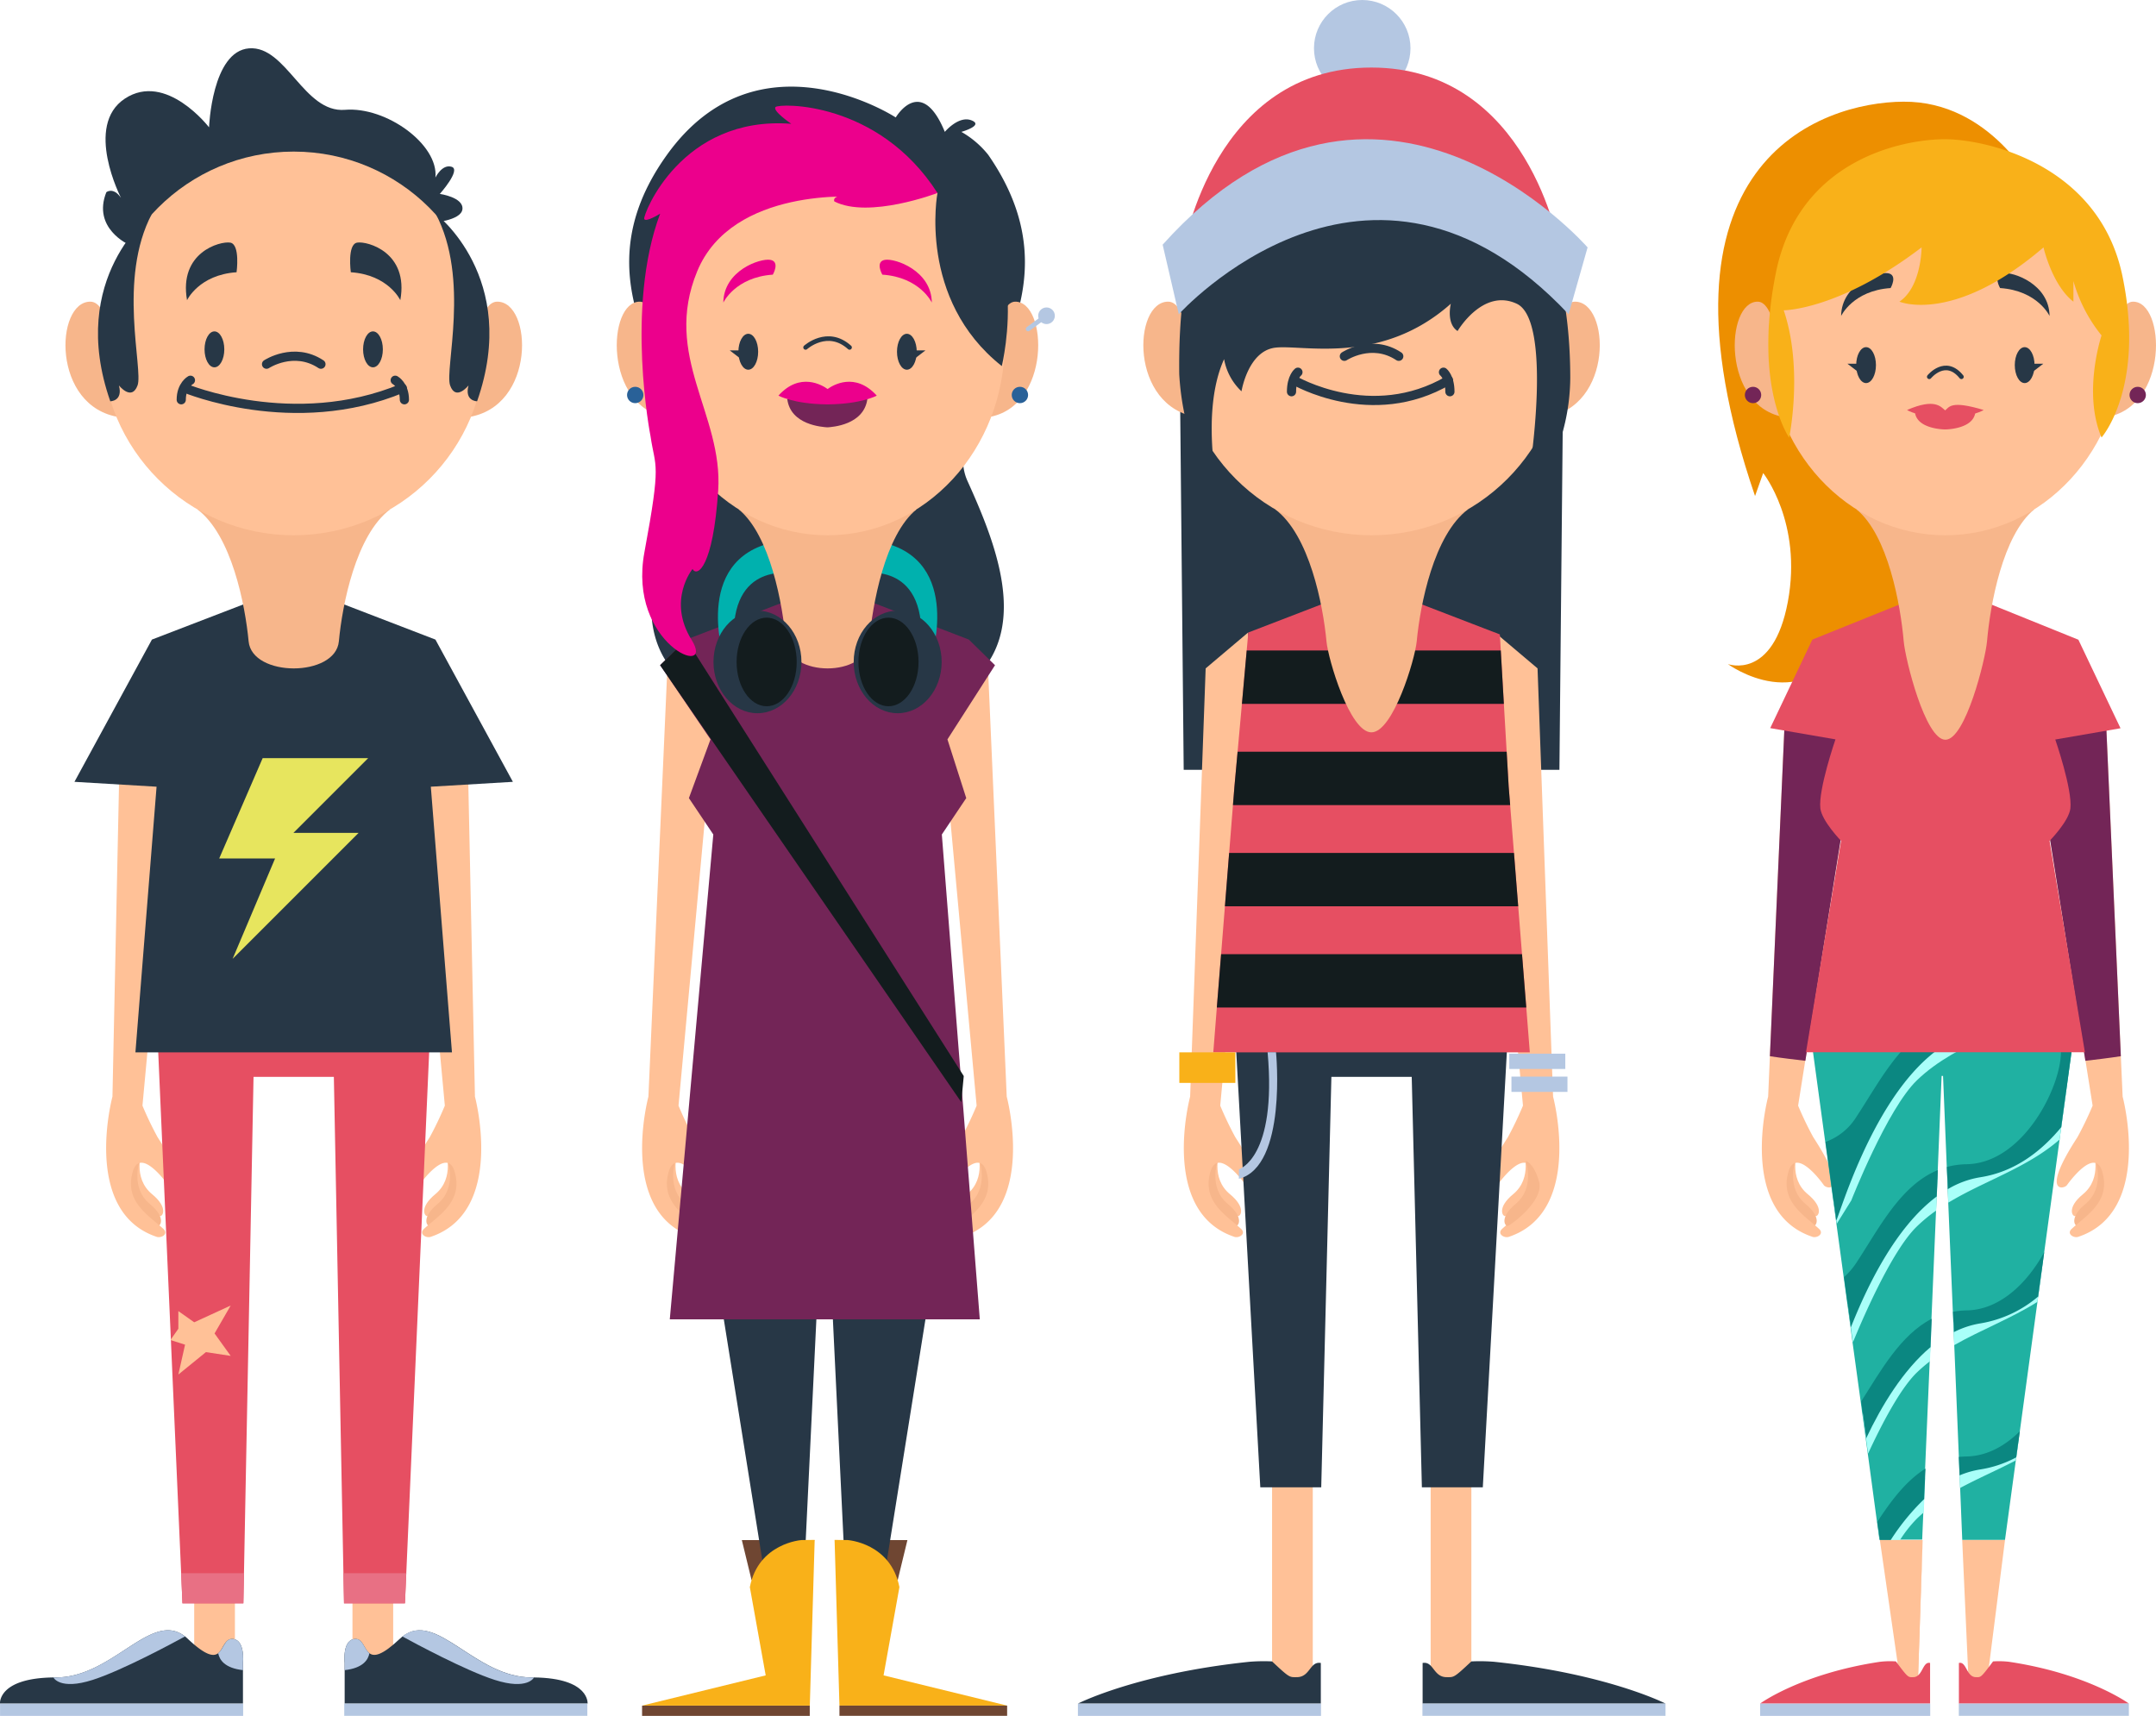 <svg xmlns="http://www.w3.org/2000/svg" viewBox="0 0 469.16 373.43"><defs><style>.cls-1{fill:#273746;}.cls-2{fill:#6f4632;}.cls-3{fill:#f9b119;}.cls-4{fill:#ffc197;}.cls-5{fill:#f7b68b;}.cls-6{fill:#732557;}.cls-7{fill:#00b1ae;}.cls-8{fill:#131c1e;}.cls-9{fill:#ec008c;}.cls-10{fill:#296198;}.cls-11,.cls-12,.cls-15{fill:none;stroke-linecap:round;stroke-miterlimit:10;}.cls-11,.cls-15{stroke:#273746;}.cls-12{stroke:#b4c7e2;}.cls-13{fill:#b4c7e2;}.cls-14{fill:#e64f62;}.cls-15{stroke-width:2px;}.cls-16{fill:#e87084;}.cls-17{fill:#e7e55e;}.cls-18{fill:#ed8f00;}.cls-19{fill:#20b1a2;}.cls-20{fill:#a9fff9;}.cls-21{fill:#0b8781;}</style></defs><title>Objectsanimator</title><g id="Calque_2" data-name="Calque 2"><g id="Objects"><path class="cls-1" d="M215.05,33.7a20.35,20.35,0,0,0-5.85-5s5-1.41,2.2-2.51-5.8,2.51-5.8,2.51c-5.16-12.56-10.68-3.14-10.68-3.14S165,6,145.13,33.7c-23.49,32.72,11.6,55.32,4.48,71s-15.71,37.53,5.54,47.73H205c21.26-10.2,12.66-32,5.54-47.73S238,66.81,215.05,33.7Z"/><polyline class="cls-2" points="195.34 343.9 197.46 335.17 181.61 335.17"/><polyline class="cls-1" points="177.18 253.1 179.6 253.1 184.89 362.77 189.43 361.91 208.03 245.55 179.6 245.55 177.18 245.55"/><path class="cls-3" d="M184.45,335.16s9.39.61,11.27,10.25l-3.45,19.2,26.89,6.58-36.49,0-1.06-36.06Z"/><rect class="cls-2" x="182.67" y="371.19" width="36.49" height="2.23"/><polyline class="cls-2" points="163.55 343.9 161.43 335.17 177.28 335.17"/><polyline class="cls-1" points="181.7 253.1 179.29 253.1 174 362.77 169.46 361.91 150.86 245.55 179.29 245.55 181.7 245.55"/><path class="cls-3" d="M174.44,335.16s-9.39.61-11.27,10.25l3.45,19.2-26.89,6.58,36.49,0,1.06-36.06Z"/><rect class="cls-2" x="139.73" y="371.19" width="36.49" height="2.23" transform="translate(315.94 744.62) rotate(180)"/><path class="cls-4" d="M147.52,250.48s-2.13,5.85,2.22,9.42c3.56,2.93,2.29,4.91,1.66,4.76s-7.92-5.47-6.81-9.59S147.52,250.48,147.52,250.48Z"/><path class="cls-5" d="M147,252.62s-2.13,5.85,2.22,9.42c3.56,2.93,2.3,4.91,1.66,4.75s-7.91-5.46-6.81-9.58S147,252.62,147,252.62Z"/><path class="cls-4" d="M156.23,157.86l-1.68,7.89-6.9,74.87a73.52,73.52,0,0,0,3.28,6.88c8.14,12.48,2.89,11.29,2.29,10.43-.95-1.38-6.17-8.16-7.7-2.94-1.9,6.5,3.44,9.49,6.64,12.43,1.22,1.12-.45,2.08-1.41,1.76-16.39-5.47-9.65-30.53-9.65-30.53l4.12-93.19"/><path class="cls-4" d="M212.65,250.48s2.14,5.85-2.21,9.42c-3.57,2.93-2.3,4.91-1.67,4.76s7.92-5.47,6.81-9.59S212.65,250.48,212.65,250.48Z"/><path class="cls-5" d="M213.13,252.62s2.13,5.85-2.22,9.42c-3.56,2.93-2.29,4.91-1.66,4.75s7.92-5.46,6.81-9.58S213.13,252.62,213.13,252.62Z"/><path class="cls-4" d="M204.74,157.86l.89,7.89,6.89,74.87a73.52,73.52,0,0,1-3.28,6.88c-8.13,12.48-2.89,11.29-2.29,10.43,1-1.38,6.17-8.16,7.7-2.94,1.9,6.5-3.43,9.49-6.64,12.43-1.22,1.12.45,2.08,1.42,1.76,16.38-5.47,9.64-30.53,9.64-30.53L215,145.46"/><polygon class="cls-6" points="210.26 173.69 206.17 160.91 216.52 144.77 210.83 139.19 187.72 130.3 180.19 130.3 179.98 130.3 172.45 130.3 149.34 139.19 143.65 144.77 154.61 160.91 149.91 173.69 155.22 181.61 145.75 287.13 179.98 287.13 180.19 287.13 213.21 287.13 204.95 181.61 210.26 173.69"/><path class="cls-5" d="M144,77.44s-1-11.74-4.76-11.79c-7.14-.09-7.92,23,5.9,25.15C145.18,90.8,147.89,82.84,144,77.44Z"/><path class="cls-5" d="M216.14,77.44s1-11.74,4.76-11.79c7.13-.09,7.91,23-5.91,25.15C215,90.8,212.28,82.84,216.14,77.44Z"/><path class="cls-7" d="M157.49,143s-7.25-22.78,13-25.36l1.68,7.15s-14.39-2.74-12.29,16.9"/><path class="cls-7" d="M202.69,143s7.24-22.78-13-25.36L188,124.77s14.38-2.74,12.29,16.9"/><path class="cls-5" d="M180.09,110.82H160.7c6.92,5.59,9.64,20.89,10.32,28.75s17.45,7.86,18.13,0,3.4-23.16,10.33-28.75Z"/><ellipse class="cls-4" cx="180.09" cy="74.74" rx="38.53" ry="41.75"/><ellipse class="cls-1" cx="164.83" cy="144.06" rx="9.57" ry="11.16"/><ellipse class="cls-8" cx="166.83" cy="144.06" rx="6.54" ry="9.64"/><ellipse class="cls-1" cx="195.34" cy="144.06" rx="9.57" ry="11.16"/><ellipse class="cls-8" cx="193.34" cy="144.06" rx="6.54" ry="9.64"/><polygon class="cls-8" points="149.34 139.19 209.72 234.18 209.18 239.86 143.65 144.77 149.34 139.19"/><path class="cls-9" d="M141.56,94.94S136,66.86,143.65,46.5c0,0-3.19,2-3.47,1.14s8-22.53,32-20.7c0,0-4.18-2.84-3.41-3.65S191.08,21.83,204,42c0,0-14.93,5.69-22.44,1.84,0,0-1-2,5.29-1,0,0-27.5-2.29-35.13,16.19s5.66,31.11,4.56,47.75-4.56,18.88-5.58,17.05c0,0-5.57,6.8-.2,15.43s-14,1-10.27-19.08S142.61,102.09,141.56,94.94Z"/><circle class="cls-10" cx="221.94" cy="85.96" r="1.78"/><circle class="cls-10" cx="138.23" cy="85.96" r="1.78"/><path class="cls-1" d="M204,42S199.6,65.12,218,79.67C218,79.67,225.68,48.14,204,42Z"/><polyline class="cls-1" points="161.58 78.39 158.79 76.25 161.58 76.25"/><polyline class="cls-1" points="198.59 78.39 201.39 76.25 198.59 76.25"/><ellipse class="cls-1" cx="162.83" cy="76.55" rx="2.15" ry="3.91"/><ellipse class="cls-1" cx="197.34" cy="76.55" rx="2.15" ry="3.91"/><path class="cls-9" d="M157.4,65.85s2.58-5.52,10.77-6.08c0,0,1.65-2.85-.56-3.22S157.49,58.87,157.4,65.85Z"/><path class="cls-9" d="M202.77,65.85S200.2,60.33,192,59.77c0,0-1.64-2.85.57-3.22S202.68,58.87,202.77,65.85Z"/><path class="cls-11" d="M175.3,75.61s4.79-4.32,9.57,0"/><path class="cls-6" d="M188.75,86.81l-8.72.56-8.72-.56C172,92.52,179,92.92,180,93h.12C181.06,92.92,188,92.52,188.75,86.81Z"/><path class="cls-9" d="M180.38,88c7.12-.09,10.41-1.9,10.41-1.9-4.73-5.22-9.55-2.27-10.7-1.44-1.16-.83-6-3.78-10.7,1.44,0,0,3.29,1.81,10.4,1.9h.59Z"/><line class="cls-12" x1="223.72" y1="71.6" x2="227.36" y2="68.92"/><circle class="cls-13" cx="227.73" cy="68.72" r="1.81"/><rect class="cls-4" x="311.32" y="316.79" width="8.86" height="49.86"/><path class="cls-1" d="M309.57,361.91v8.84h52.87s-12.69-6.51-37.33-9.1a38.78,38.78,0,0,0-4.93-.08c-3.87,3.64-3.79,3.43-5.37,3.43C311.87,365,312,361.5,309.57,361.91Z"/><rect class="cls-13" x="309.53" y="370.76" width="52.9" height="2.67" transform="translate(671.96 744.18) rotate(-180)"/><path class="cls-1" d="M298.53,23h-.14s-41.75.47-41.75,47.54l.94,97h81.76l.94-97C340.28,23.45,298.53,23,298.53,23Z"/><path class="cls-4" d="M265.44,250.48s-2.13,5.85,2.22,9.42c3.56,2.93,2.3,4.91,1.66,4.76s-7.92-5.47-6.81-9.59S265.44,250.48,265.44,250.48Z"/><path class="cls-5" d="M265,252.62s-2.14,5.85,2.21,9.42c3.57,2.93,2.3,4.91,1.67,4.75s-7.92-5.46-6.81-9.58S265,252.62,265,252.62Z"/><path class="cls-4" d="M272.53,165.11l-7,75.51a74.25,74.25,0,0,0,3.29,6.88c8.13,12.48,2.88,11.29,2.28,10.43-.95-1.38-6.17-8.16-7.7-2.94-1.9,6.5,3.44,9.49,6.65,12.43,1.21,1.12-.45,2.08-1.42,1.76-16.39-5.47-9.65-30.53-9.65-30.53l3.38-93.19,9.24-7.81Z"/><path class="cls-4" d="M324.41,165.11l7,75.51a74.25,74.25,0,0,1-3.29,6.88c-8.13,12.48-2.89,11.29-2.28,10.43.95-1.38,6.17-8.16,7.7-2.94,1.9,6.5-3.44,9.49-6.65,12.43-1.21,1.12.45,2.08,1.42,1.76,16.38-5.47,9.65-30.53,9.65-30.53l-3.38-93.19-9.24-7.81Z"/><path class="cls-4" d="M331.48,250.48s2.13,5.85-2.22,9.42c-3.56,2.93-2.29,4.91-1.66,4.76s7.92-5.47,6.81-9.59S331.48,250.48,331.48,250.48Z"/><path class="cls-5" d="M332,252.62s2.13,5.85-2.22,9.42c-3.56,2.93-2.3,4.91-1.66,4.75s7.91-5.46,6.8-9.58S332,252.62,332,252.62Z"/><rect class="cls-4" x="276.81" y="316.79" width="8.86" height="49.86"/><path class="cls-1" d="M287.42,361.91v8.84H234.56s12.68-6.51,37.33-9.1a38.6,38.6,0,0,1,4.92-.08c3.87,3.64,3.79,3.43,5.37,3.43C285.12,365,285,361.5,287.42,361.91Z"/><rect class="cls-13" x="234.56" y="370.76" width="52.9" height="2.67"/><polygon class="cls-1" points="328.1 225.34 322.67 323.68 309.41 323.68 307.2 234.36 289.72 234.36 287.51 323.68 274.25 323.68 268.82 225.34 328.1 225.34"/><polygon class="cls-14" points="332.9 229.03 264.02 229.03 264.79 219.27 265.72 207.65 266.55 197.24 267.47 185.62 268.3 175.21 268.62 171.21 269.31 163.59 270.25 153.18 271.29 141.56 271.64 137.65 290.73 130.3 306.19 130.3 326.38 138.07 326.58 141.56 327.25 153.18 327.86 163.59 328.3 171.21 328.62 175.21 329.45 185.62 330.37 197.24 331.2 207.65 332.13 219.27 332.9 229.03"/><polygon class="cls-8" points="327.25 153.18 270.25 153.18 271.29 141.56 326.58 141.56 327.25 153.18"/><polygon class="cls-8" points="328.62 175.21 268.3 175.21 268.62 171.21 269.31 163.59 327.86 163.59 328.3 171.21 328.62 175.21"/><polygon class="cls-8" points="330.37 197.24 266.55 197.24 267.47 185.62 329.45 185.62 330.37 197.24"/><polygon class="cls-8" points="332.13 219.27 264.79 219.27 265.72 207.65 331.2 207.65 332.13 219.27"/><path class="cls-5" d="M259.4,77.44s-1.09-11.74-5.16-11.79c-7.73-.09-8.57,23,6.4,25.15C260.64,90.8,263.58,82.84,259.4,77.44Z"/><path class="cls-5" d="M337.52,77.44s1.09-11.74,5.16-11.79c7.73-.09,8.57,23-6.4,25.15C336.28,90.8,333.35,82.84,337.52,77.44Z"/><path class="cls-5" d="M298.46,110.82h-21c7.5,5.59,10.45,20.89,11.19,28.75.36,3.91,5.06,19.79,9.77,19.81s9.5-15.87,9.87-19.81c.74-7.86,3.69-23.16,11.19-28.75Z"/><circle class="cls-4" cx="298.46" cy="74.74" r="41.75"/><path class="cls-15" d="M281.61,82.76s16.8,9.89,33.6,0"/><path class="cls-15" d="M314.11,81s1.4,1.09,1.4,4.25"/><path class="cls-15" d="M282.44,81s-1.4,1.09-1.4,4.25"/><path class="cls-15" d="M292.54,77.54s5.92-3.92,11.84,0"/><rect class="cls-3" x="256.63" y="229.02" width="12.19" height="6.65"/><rect class="cls-13" x="328.9" y="234.3" width="12.19" height="3.33"/><rect class="cls-13" x="328.43" y="229.31" width="12.19" height="3.33"/><path class="cls-13" d="M277.67,229s2.48,24.81-8.08,27.54v-2.07s8.31-2.4,6.25-25.47Z"/><path class="cls-1" d="M265.5,109.33s-4.64-19,.87-31.17a12.63,12.63,0,0,0,3.79,7s1.39-8.72,7.29-9.49,23,4,38.26-9.57c0,0-1.08,4.3,1.47,5.94,0,0,5.47-9.38,12.87-5.94s3.77,33.56,1.37,44.58A45.46,45.46,0,0,0,341.7,82.33c0-17.06-3.52-55.19-42.09-55.19s-43.27,29.13-43,54.28A58.46,58.46,0,0,0,265.5,109.33Z"/><circle class="cls-13" cx="296.43" cy="10.5" r="10.5"/><path class="cls-14" d="M257.65,53.84s6.54-39.14,40.76-39.14,40.88,39.14,40.88,39.14S309.31,42,298.75,42,257.65,53.84,257.65,53.84Z"/><path class="cls-13" d="M256.51,68.39s41.48-46.12,84.83,0l4.13-14.55S299.59,1.27,253,53.25Z"/><path class="cls-4" d="M30.89,250.48s-2.13,5.85,2.22,9.42c3.56,2.93,2.29,4.91,1.66,4.76s-7.92-5.47-6.81-9.59S30.89,250.48,30.89,250.48Z"/><path class="cls-5" d="M30.41,252.62s-2.13,5.85,2.22,9.42c3.56,2.93,2.3,4.91,1.66,4.75s-7.91-5.46-6.81-9.58S30.41,252.62,30.41,252.62Z"/><path class="cls-4" d="M26.06,163.1l-1.59,75.55s-6.74,25.06,9.65,30.53c1,.32,2.63-.64,1.41-1.76-3.2-2.94-8.54-5.93-6.64-12.43,1.53-5.22,6.75,1.56,7.7,2.94.6.86,5.85,2.05-2.29-10.43A73.52,73.52,0,0,1,31,240.62l7-75.51"/><path class="cls-4" d="M96.93,250.48s2.13,5.85-2.22,9.42c-3.56,2.93-2.3,4.91-1.66,4.76s7.92-5.47,6.81-9.59S96.93,250.48,96.93,250.48Z"/><path class="cls-5" d="M97.4,252.62s2.14,5.85-2.21,9.42c-3.57,2.93-2.3,4.91-1.67,4.75s7.92-5.46,6.81-9.58S97.4,252.62,97.4,252.62Z"/><path class="cls-4" d="M101.75,163.1l1.6,75.55s6.73,25.06-9.65,30.53c-1,.32-2.63-.64-1.42-1.76,3.21-2.94,8.55-5.93,6.65-12.43-1.53-5.22-6.75,1.56-7.7,2.94-.6.86-5.85,2.05,2.28-10.43a74.25,74.25,0,0,0,3.29-6.88l-7-75.51"/><rect class="cls-4" x="42.26" y="347.33" width="8.86" height="13.46"/><path class="cls-1" d="M52.87,361.91v8.84H0s-.53-5.53,11.61-5.69h.55c12.42,0,20.72-14.69,28.11-8.92a6.14,6.14,0,0,1,.62.54c3.87,3.64,5.57,3.89,6.59,3.11s1.41-3.11,3-3.11C53.42,356.67,52.87,361.91,52.87,361.91Z"/><rect class="cls-13" x="0.01" y="370.76" width="52.9" height="2.67"/><path class="cls-13" d="M52.87,361.91v1.56c-4-.44-5.13-2.27-5.39-3.69,1.16-.89,1.41-3.11,3-3.11C53.42,356.67,52.87,361.91,52.87,361.91Z"/><path class="cls-13" d="M40.27,356.13c-2.55,1.4-13.76,7.44-20.09,9.46-7.19,2.31-8.57-.53-8.57-.53h.55C24.58,365.05,32.88,350.36,40.27,356.13Z"/><rect class="cls-4" x="76.7" y="347.33" width="8.86" height="13.46"/><polygon class="cls-14" points="93.55 225.34 88.41 342.37 88.12 348.93 74.86 348.93 74.73 342.37 72.65 234.36 55.17 234.36 53.09 342.37 52.96 348.93 39.7 348.93 39.42 342.37 34.27 225.34 93.55 225.34"/><polygon class="cls-16" points="53.09 342.37 52.96 348.93 39.7 348.93 39.42 342.37 53.09 342.37"/><polygon class="cls-16" points="88.41 342.37 88.12 348.93 74.86 348.93 74.73 342.37 88.41 342.37"/><polygon class="cls-4" points="40.27 292.64 38.81 299.14 44.81 294.26 50.2 295.08 46.69 290.2 50.2 284.12 42.26 287.77 38.81 285.33 38.81 289.17 37.09 291.63 40.27 292.64"/><path class="cls-1" d="M75,361.91v8.84h52.86s.53-5.53-11.6-5.69h-.55c-12.42,0-20.72-14.69-28.12-8.92-.2.16-.41.34-.62.54-3.86,3.64-5.57,3.89-6.58,3.11-1.16-.89-1.42-3.11-3-3.11C74.4,356.67,75,361.91,75,361.91Z"/><rect class="cls-13" x="74.91" y="370.76" width="52.9" height="2.67" transform="translate(202.72 744.18) rotate(180)"/><path class="cls-13" d="M75,361.91v1.56c4-.44,5.13-2.27,5.39-3.69-1.16-.89-1.42-3.11-3-3.11C74.4,356.67,75,361.91,75,361.91Z"/><path class="cls-13" d="M87.54,356.13c2.56,1.4,13.77,7.44,20.1,9.46,7.19,2.31,8.57-.53,8.57-.53h-.55C103.24,365.05,94.94,350.36,87.54,356.13Z"/><polygon class="cls-1" points="111.61 170.15 94.75 139.19 71.64 130.3 63.91 130.3 56.17 130.3 33.06 139.19 16.2 170.15 34.07 171.21 29.47 229.02 98.35 229.02 93.75 171.21 111.61 170.15"/><path class="cls-1" d="M28.05,53.25S20,49.69,23.14,41.83c0,0,1.48-1.23,3.19,1.23,0,0-8.11-15.72.86-21.61s18.3,6.26,18.3,6.26.61-16.58,8.72-17.19S66.12,24.64,75.08,23.9s20.39,7.54,19.67,14.74c0,0,1.45-3,3.54-2.34s-2.58,5.9-2.58,5.9,5.17.73,4.92,3.31-6.88,3-6.88,3Z"/><path class="cls-5" d="M24.85,77.44S23.76,65.7,19.69,65.65c-7.73-.09-8.57,23,6.4,25.15C26.09,90.8,29,82.84,24.85,77.44Z"/><path class="cls-5" d="M103,77.44s1.09-11.74,5.16-11.79c7.73-.09,8.57,23-6.4,25.15C101.73,90.8,98.79,82.84,103,77.44Z"/><path class="cls-5" d="M63.91,110.82h-21c7.5,5.59,10.45,20.89,11.19,28.75s18.91,7.86,19.64,0,3.69-23.16,11.19-28.75Z"/><circle class="cls-4" cx="63.91" cy="74.74" r="41.75"/><path class="cls-1" d="M24,87.33s2.8,0,1.88-3.45c0,0,2.76,3.5,4.05,0s-4.39-23.2,3.14-37.38C33.06,46.5,14.57,60.38,24,87.33Z"/><path class="cls-1" d="M103.82,87.33s-2.79,0-1.87-3.45c0,0-2.76,3.5-4,0s4.39-23.2-3.15-37.38C94.75,46.5,113.25,60.38,103.82,87.33Z"/><ellipse class="cls-1" cx="46.66" cy="76.03" rx="2.15" ry="3.91"/><ellipse class="cls-1" cx="81.16" cy="76.03" rx="2.15" ry="3.91"/><path class="cls-15" d="M40.27,84.48s23.64,9.89,47.28,0"/><path class="cls-15" d="M86,82.75s2,1.09,2,4.25"/><path class="cls-15" d="M41.44,82.75s-2,1.09-2,4.25"/><path class="cls-1" d="M40.7,65.33s2.58-5.53,10.78-6.08c0,0,.83-6.08-1.38-6.45S38.86,54.92,40.7,65.33Z"/><path class="cls-1" d="M87.11,65.33s-2.57-5.53-10.77-6.08c0,0-.83-6.08,1.38-6.45S89,54.92,87.11,65.33Z"/><path class="cls-15" d="M58,79.26s5.92-3.91,11.84,0"/><polygon class="cls-17" points="57.16 164.99 80.12 164.99 63.85 181.26 78.03 181.26 50.62 208.67 59.86 186.83 47.7 186.83 57.16 164.99"/><path class="cls-18" d="M442.55,40.49S433.18,22,414.21,22.13c-18.09.09-57.11,13.31-32.3,85.82l1.77-5s8.58,10.79,5.37,28S376,144.52,376,144.52s16.82,12.4,26.88-6.46c0,0,2.36,4,1.39,6.46,0,0,19.46-2.84,15.55-29"/><path class="cls-4" d="M391.18,250.48s-2.14,5.85,2.21,9.42c3.57,2.93,2.3,4.91,1.67,4.76s-7.92-5.47-6.81-9.59S391.18,250.48,391.18,250.48Z"/><path class="cls-5" d="M390.7,252.62s-2.13,5.85,2.22,9.42c3.56,2.93,2.3,4.91,1.66,4.75s-7.92-5.46-6.81-9.58S390.7,252.62,390.7,252.62Z"/><path class="cls-4" d="M394.59,247.5c8.13,12.48,2.89,11.29,2.29,10.43-.95-1.37-6.17-8.16-7.7-2.94-1.9,6.49,3.44,9.49,6.64,12.43,1.22,1.11-.45,2.08-1.41,1.75-16.39-5.46-9.65-30.52-9.65-30.52l.38-8.79,3.26-73.7,16,2.24-11.57,72.46-1.55,9.76A73.52,73.52,0,0,0,394.59,247.5Z"/><path class="cls-6" d="M404.43,158.4l-11.57,72.46c-1.74-.2-5.31-.62-7.72-1l3.26-73.7Z"/><path class="cls-4" d="M455.47,250.48s2.14,5.85-2.21,9.42c-3.57,2.93-2.3,4.91-1.67,4.76s7.92-5.47,6.81-9.59S455.47,250.48,455.47,250.48Z"/><path class="cls-5" d="M456,252.62s2.13,5.85-2.22,9.42c-3.56,2.93-2.3,4.91-1.66,4.75s7.92-5.46,6.81-9.58S456,252.62,456,252.62Z"/><path class="cls-4" d="M452.06,247.5c-8.13,12.48-2.89,11.29-2.29,10.43,1-1.37,6.17-8.16,7.7-2.94,1.9,6.49-3.44,9.49-6.64,12.43-1.22,1.11.45,2.08,1.41,1.75,16.39-5.46,9.66-30.52,9.66-30.52l-.39-8.79-3.26-73.7-16,2.24,11.57,72.46,1.55,9.76A73.52,73.52,0,0,1,452.06,247.5Z"/><path class="cls-6" d="M442.22,158.4l11.57,72.46c1.74-.2,5.31-.62,7.72-1l-3.26-73.7Z"/><path class="cls-19" d="M451.27,225.34l-1.66,12.15h0l-1.07,7.82h0l-.36,2.69h0l-3.34,24.47h0l-.62,4.55-.7,5.12-.16,1.2-3.83,28.12-.3,2.19-.48,3.49-.09.67h0l-2.36,17.32H427l-.46-11.29-.12-2.78-.07-1.8-.09-2.22-1-24.29-.12-2.88-.1-2.26-.09-2.17-1-23.73-.12-2.94-.11-2.74-.09-2.09-.81-19.78h-.31l-.84,20.45-.08,2.05-.16,3.7-.13,3.07-1,23.58-.08,2-.17,4.17-.13,3-1,23.35-.09,2-.19,4.63-.11,2.91-.25,6h-9.31l-.3-2.23-.24-1.73-2-14.84h0l-.45-3.26h0l-.73-5.34h0l-.36-2.68h0l-1.77-12.88h0l-.44-3.27h0l-.68-5h0l-.81-5.95h0l-1.58-11.6-.11-.76-.54-4-1.79-13.1-3.15-23.14Z"/><path class="cls-20" d="M432.78,225.34c-5.57,2.67-11.11,5.39-15.64,9.76-6.48,6.24-14.28,26.13-14.28,26.13l-3.17,5.1-.11-.76-.54-4c3.35-11.81,10.33-31,21.53-36.24Z"/><path class="cls-21" d="M427.36,225.34c-17,6.21-25.94,35.62-27.65,40a1.66,1.66,0,0,1-.13.27l-.54-4-1.79-13.1A13.12,13.12,0,0,0,404,243c4-6.05,7.79-13.36,13.45-17.69Z"/><path class="cls-20" d="M421.61,256.69l-.16,3.7-.13,3.07a33.93,33.93,0,0,0-4.18,3.44c-5.67,5.45-12.34,21.35-13.94,25.25l-.44-3.27h0l-.68-5h0C406.14,272.73,412.55,260.16,421.61,256.69Z"/><path class="cls-20" d="M449.61,237.49l-1.07,7.82h0l-.36,2.69h0c-7.13,6.2-16.3,8.93-24.21,13.73l-.12-2.94-.11-2.74a12,12,0,0,1,1.59-.25C437.71,254.68,445.5,244.79,449.61,237.49Z"/><path class="cls-21" d="M421.69,254.64l-.08,2.05-.16,3.7c-9.07,6.74-15.24,19.77-18.69,28.49l-.68-5h0l-.81-5.95h0a15.43,15.43,0,0,0,2.68-3.1C408.86,267.38,413.51,258,421.69,254.64Z"/><path class="cls-21" d="M451.27,225.34l-1.66,12.15h0l-1.07,7.82h0c-4.23,5.13-10,9.7-17.59,10.89a19.94,19.94,0,0,0-7.1,2.6l-.11-2.74-.09-2.09a17.61,17.61,0,0,1,4.28-.6c12.28-.19,20.54-16.75,20.54-24.39C448.47,226.23,449.7,225.34,451.27,225.34Z"/><path class="cls-20" d="M420.27,289.08l-.17,4.17-.13,3a35.66,35.66,0,0,0-2.83,2.43c-3.67,3.54-7.77,11.46-10.63,17.66l-.45-3.26h0l-.73-5.34h0C409,299.69,414,292.19,420.27,289.08Z"/><path class="cls-20" d="M444.22,277l-.7,5.12-.16,1.2c-5.76,3.64-12.22,6.06-18.11,9.42l-.12-2.88-.1-2.26.3,0C433.58,286.85,439.78,282.21,444.22,277Z"/><path class="cls-21" d="M420.35,287l-.08,2-.17,4.17c-6,5.05-10.68,12.79-14,19.83l-.73-5.34h0l-.36-2.68h0C409.26,298.33,413.53,290.55,420.35,287Z"/><path class="cls-21" d="M444.84,272.49l-.62,4.55-.7,5.12A26,26,0,0,1,431,288a19.51,19.51,0,0,0-5.82,1.91l-.1-2.26-.09-2.17a17.92,17.92,0,0,1,3-.3C435.34,285.05,441.29,279,444.84,272.49Z"/><path class="cls-20" d="M418.93,321.61l-.19,4.63-.11,2.91c-.51.42-1,.87-1.49,1.34a27.86,27.86,0,0,0-3.69,4.67h-4.38l-.3-2.23C411.62,328.14,415,324,418.93,321.61Z"/><path class="cls-20" d="M439.23,313.67l-.48,3.49-.09.67h0c-4,2.08-8.17,3.88-12.13,6l-.12-2.78-.07-1.8A26.21,26.21,0,0,0,439.23,313.67Z"/><path class="cls-21" d="M419,319.61l-.09,2-.19,4.63a49.4,49.4,0,0,0-7.29,8.92h-2.38l-.3-2.23-.24-1.73C411.49,326.65,414.74,322.28,419,319.61Z"/><path class="cls-21" d="M439.53,311.48l-.3,2.19-.48,3.49a24.77,24.77,0,0,1-7.8,2.63,19.06,19.06,0,0,0-4.54,1.3l-.07-1.8-.09-2.22c.54-.05,1.1-.09,1.68-.1C432.39,316.89,436.32,314.66,439.53,311.48Z"/><path class="cls-14" d="M450.53,175.94c.47-4.13-3.29-15-3.29-15l14.2-2.45-9.17-19.27L430.2,130.3H416.45l-22.07,8.89-9.17,19.27,14.2,2.45s-3.76,10.9-3.29,15c.33,2.79,4.5,7.07,4.5,7.07L393,229h60.69L446,183S450.2,178.73,450.53,175.94Z"/><path class="cls-5" d="M387.28,77.44s-1-11.74-4.76-11.79c-7.14-.09-7.92,23,5.9,25.15C388.42,90.8,391.13,82.84,387.28,77.44Z"/><path class="cls-5" d="M459.37,77.44s1-11.74,4.76-11.79c7.14-.09,7.92,23-5.9,25.15C458.23,90.8,455.52,82.84,459.37,77.44Z"/><path class="cls-5" d="M423.33,110.82H403.94c6.92,5.59,9.64,20.89,10.32,28.75.34,3.93,4.7,21.42,9.07,21.42s8.72-17.49,9.06-21.42c.68-7.86,3.4-23.16,10.32-28.75Z"/><ellipse class="cls-4" cx="423.33" cy="74.74" rx="38.53" ry="41.75"/><circle class="cls-6" cx="465.18" cy="85.96" r="1.78"/><circle class="cls-6" cx="381.47" cy="85.96" r="1.78"/><path class="cls-14" d="M429.82,89.89a38.92,38.92,0,0,1-6.55.57,60.87,60.87,0,0,1-6.54-.57c.54,3.32,5.77,3.56,6.5,3.57h.09C424.05,93.45,429.28,93.21,429.82,89.89Z"/><ellipse class="cls-1" cx="406.07" cy="79.46" rx="2.15" ry="3.91"/><ellipse class="cls-1" cx="440.58" cy="79.46" rx="2.15" ry="3.91"/><path class="cls-1" d="M400.64,68.76s2.58-5.52,10.77-6.07c0,0,1.64-2.86-.57-3.23S400.73,61.79,400.64,68.76Z"/><path class="cls-1" d="M446,68.76s-2.58-5.52-10.77-6.07c0,0-1.64-2.86.57-3.23S445.92,61.79,446,68.76Z"/><path class="cls-11" d="M419.82,82s3.51-4.33,7,0"/><polyline class="cls-1" points="404.82 81.31 402.02 79.16 404.82 79.16"/><polyline class="cls-1" points="441.83 81.31 444.63 79.16 441.83 79.16"/><path class="cls-14" d="M423.55,90.89c5.56-.08,8.12-1.66,8.12-1.66-7.16-2.16-7.49-.65-8.39.08-.9-.73-2.18-2.75-8.3-.08,0,0,2.56,1.58,8.12,1.66h.45Z"/><polygon class="cls-4" points="409.07 335.16 418.38 335.16 417.35 366.12 413.72 367.39 409.07 335.16"/><polygon class="cls-4" points="436.3 335.16 432.21 367.39 428.44 367.39 426.99 335.16 436.3 335.16"/><path class="cls-3" d="M389.34,95.25s3.11-15-1.19-27.72c0,0,12.05,0,30-13.69,0,0,0,8.55-4.82,11.81,0,0,11.75,5,31.35-11.81,0,0,1.86,8.21,6.51,11.81V61.17A33.14,33.14,0,0,0,457.31,73s-4.16,12.42,0,22.21c0,0,9.58-10.85,4.55-35.12S432.28,30.3,423.21,30.3s-31.82,4.38-36.78,29.13S389.34,95.25,389.34,95.25Z"/><polygon class="cls-4" points="418.38 335.16 417.35 366.12 413.72 367.39 412.92 361.81 417.24 362.77 418.38 335.16"/><path class="cls-14" d="M420,361.91v8.84H383s8.87-6.51,26.12-9.1a18.9,18.9,0,0,1,3.44-.08c2.71,3.64,2.65,3.43,3.76,3.43C418.4,365,418.34,361.5,420,361.91Z"/><rect class="cls-13" x="383.02" y="370.76" width="37.01" height="2.67"/><path class="cls-14" d="M426.27,361.91v8.84h37s-8.88-6.51-26.12-9.1a19,19,0,0,0-3.45-.08C431,365.21,431.05,365,430,365,427.88,365,427.94,361.5,426.27,361.91Z"/><rect class="cls-13" x="426.25" y="370.76" width="37.01" height="2.67" transform="translate(889.51 744.18) rotate(-180)"/></g></g></svg>